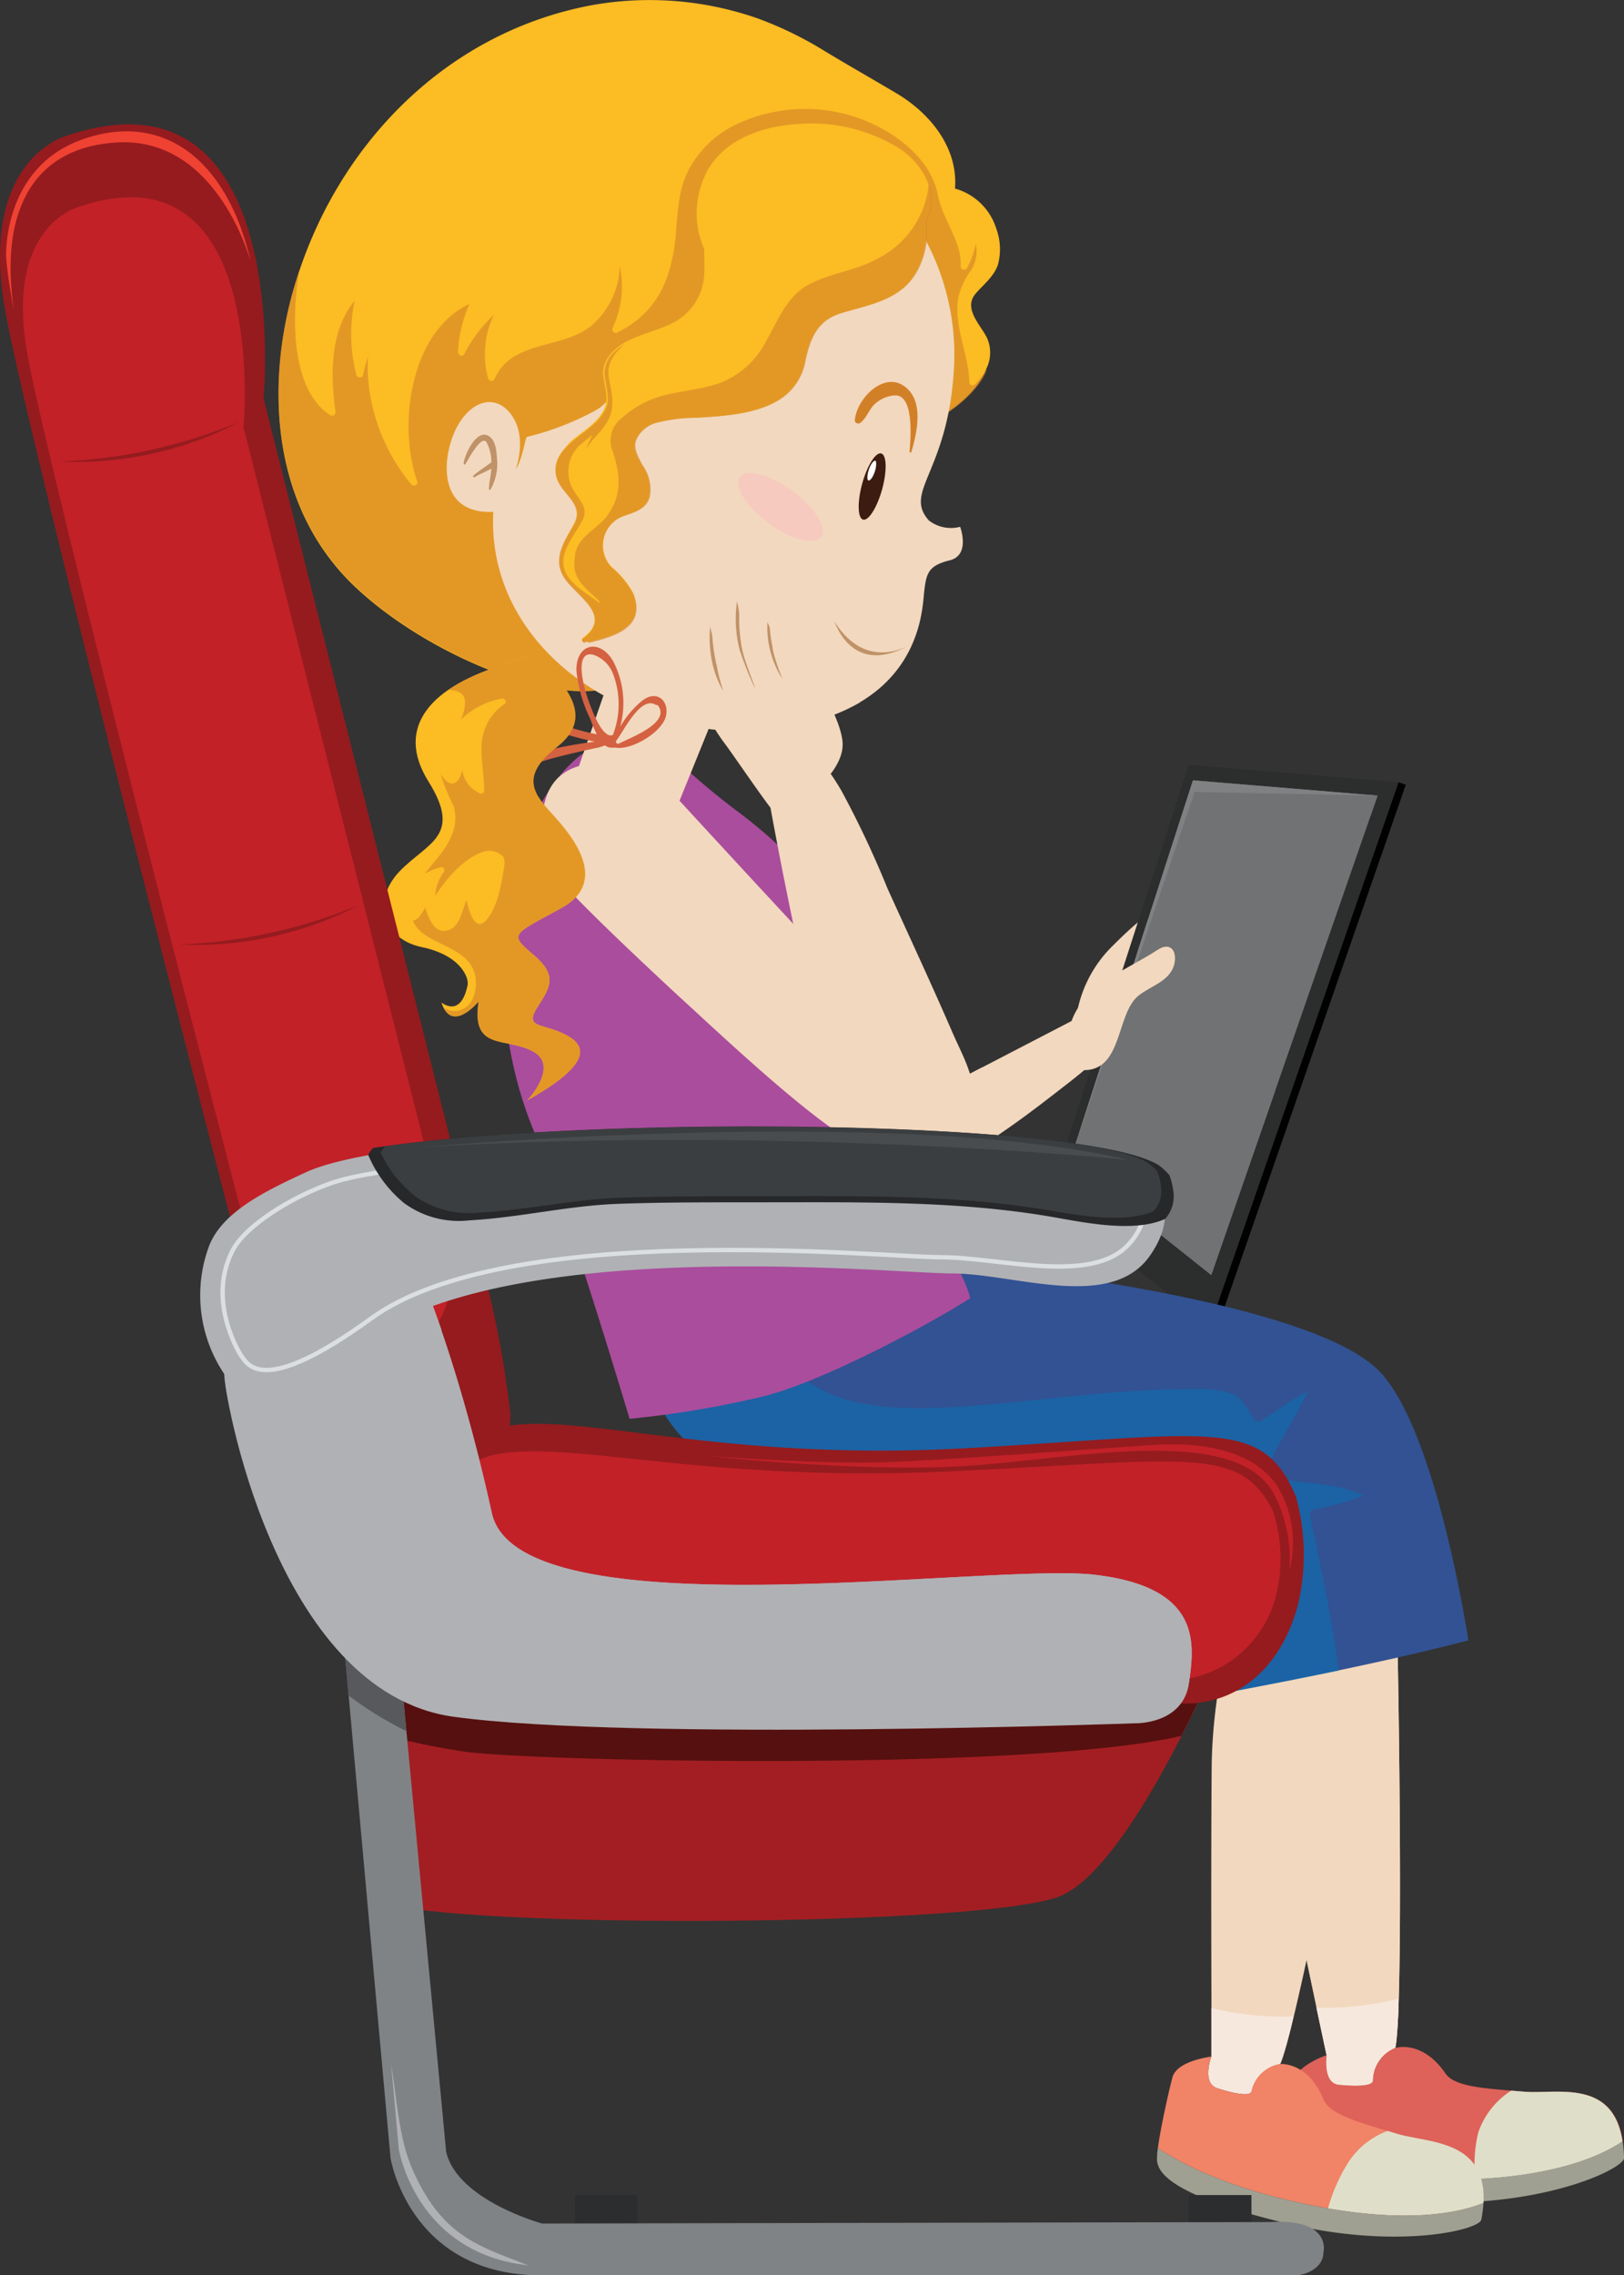 <svg xmlns="http://www.w3.org/2000/svg" viewBox="0 0 186.26 260.87"><rect x="0" y="0" width="186.26" height="260.87" fill="#333333" stroke="none"/><defs><style>.cls-1{isolation:isolate;}.cls-13,.cls-2,.cls-21,.cls-27,.cls-3{fill:#f2d8be;}.cls-13,.cls-16,.cls-2,.cls-20,.cls-21,.cls-35,.cls-37{mix-blend-mode:multiply;}.cls-4{fill:#010101;}.cls-5{fill:#2c2d2d;}.cls-6,.cls-7{fill:#707274;}.cls-27,.cls-41,.cls-42,.cls-43,.cls-7,.cls-8{mix-blend-mode:screen;}.cls-8{fill:#7f8183;}.cls-9{fill:#f7e8de;}.cls-10{fill:#de6259;}.cls-11{fill:#dfdfc9;}.cls-12{fill:#a0a092;}.cls-13,.cls-43{opacity:0.4;}.cls-14{fill:#f18367;}.cls-15{fill:#325293;}.cls-16{fill:#0574b9;opacity:0.5;}.cls-17{fill:#aa4d9d;}.cls-18{fill:#c33927;}.cls-19{fill:#fcbc23;}.cls-20,.cls-23{fill:#d28028;}.cls-20,.cls-21{opacity:0.6;}.cls-22{fill:#f7cabf;}.cls-24{fill:#3c1c10;}.cls-25{fill:#fff;}.cls-26{fill:#c09268;}.cls-27{opacity:0.8;}.cls-28{fill:#d46141;}.cls-29{fill:#a31e22;}.cls-30{fill:#56100f;}.cls-31{fill:#2b2d2e;}.cls-32{fill:#951b1e;}.cls-33{fill:#c22128;}.cls-34{fill:#808386;}.cls-35{fill:#57595c;}.cls-36,.cls-37,.cls-42{fill:#b0b1b4;}.cls-38{fill:none;stroke:#dbdfe1;stroke-miterlimit:10;stroke-width:0.5px;}.cls-39{fill:#27282a;}.cls-40{fill:#3b3e40;}.cls-41{fill:#ef4233;}.cls-43{fill:#616367;}</style></defs><g class="cls-1"><g id="Layer_1" data-name="Layer 1"><path class="cls-2" d="M146,143.88v.25l4.32-2.63c.21-.39.4-.78.58-1.18C149.21,141.47,147.57,142.65,146,143.88Z" transform="translate(-38.47 -7.45)"/><path class="cls-3" d="M161.86,124.41a14.41,14.41,0,0,1,4.29-8.58c4-4,4.37-3.54,4.37-3.54l-2.8,8.76Z" transform="translate(-38.47 -7.45)"/><path class="cls-3" d="M154.17,136.75c2.49-1.73,4.85-3.59,7.24-5.45,1.08-.84,2.13-1.77,3.21-2.66l-.22-2.9-.44-2.57-17.91,9.29-.08,10.1C148.65,140.55,151.41,138.66,154.17,136.75Z" transform="translate(-38.47 -7.45)"/><path class="cls-2" d="M151.55,138.56c.09-.27.17-.55.24-.82.42-1.69,1-4,.39-5.69a11.23,11.23,0,0,0-1.06-2.22l-5.07,2.63-.08,10.1C147.8,141.19,149.67,139.86,151.55,138.56Z" transform="translate(-38.47 -7.45)"/><polygon class="cls-4" points="138.72 152.14 139.55 152.44 161.23 89.98 160.4 89.68 138.72 152.14"/><polygon class="cls-5" points="120.26 137.45 138.72 152.14 160.4 89.68 136.33 87.69 120.26 137.45"/><polygon class="cls-6" points="122.67 133.26 138.92 146.19 158 91.22 136.82 89.47 122.67 133.26"/><path class="cls-7" d="M183.83,107.16c3.9-2.11,7.89-4.09,11.83-6.14l.81-2.35L195,98.55c-8.45,4.49-16.85,9.11-24.87,14.29l-1.26,3.91A152.17,152.17,0,0,1,183.83,107.16Z" transform="translate(-38.47 -7.45)"/><path class="cls-7" d="M164.31,143.22l13.09,10.42,7.33-21.13Q174.47,137.78,164.31,143.22Z" transform="translate(-38.47 -7.45)"/><polygon class="cls-8" points="122.67 133.26 137.01 90.8 158 91.22 136.82 89.47 122.67 133.26"/><path class="cls-6" d="M167.52,146.6c.54.19.73,1.05.43,1.91s-1,1.41-1.52,1.22-.72-1-.42-1.91S167,146.41,167.52,146.6Z" transform="translate(-38.47 -7.45)"/><path class="cls-3" d="M171.26,116.34c-3.79,2.49-9.61,4.43-10.24,9.7-.19,1.51-.16,4.19,2,4.1,4.18-.19,3.51-6.48,6-8.51,1.45-1.19,3.76-1.67,4.17-3.81C173.44,116.32,172.6,115.47,171.26,116.34Z" transform="translate(-38.47 -7.45)"/><path class="cls-3" d="M198.39,182.77l-3.66,1.46c-3.86,1.48-7.94,2.16-11.85,3.46-.27,6.18-.67,14.71,1,22.93,2.74,13.68,6.75,32.46,6.75,32.46s-.48,3.21,1.39,3.4,3.88.18,3.92-.47a4.08,4.08,0,0,1,2.56-3.75c1.08-4.56.26-52.71-.07-58.09C198.39,183.68,198.38,183.22,198.39,182.77Z" transform="translate(-38.47 -7.45)"/><path class="cls-2" d="M198.39,182.77l-3.66,1.46c-3.86,1.48-7.94,2.16-11.85,3.46-.27,6.18-.67,14.71,1,22.93,2.74,13.68,6.75,32.46,6.75,32.46s-.48,3.21,1.39,3.4,3.88.18,3.92-.47a4.08,4.08,0,0,1,2.56-3.75c1.08-4.56.26-52.71-.07-58.09C198.39,183.68,198.38,183.22,198.39,182.77Z" transform="translate(-38.47 -7.45)"/><path class="cls-9" d="M198.88,236.6a41.9,41.9,0,0,1-.4,5.66,4.08,4.08,0,0,0-2.56,3.75c0,.65-2.06.65-3.92.47s-1.39-3.4-1.39-3.4-.46-2.12-1.16-5.44A34.36,34.36,0,0,0,198.88,236.6Z" transform="translate(-38.47 -7.45)"/><path class="cls-10" d="M206.07,257.34c-10,.23-16.14-1.45-19.31-2.7-.18-2.38-.11-6.7,0-8.29.11-2,3.87-3.27,3.87-3.27s-.48,3.21,1.39,3.4,3.88.18,3.92-.47a4.08,4.08,0,0,1,2.56-3.75s3.07-1,5.76,2.93c1.11,1.62,5,1.73,9,2.08,3.66.32,10.24-1.57,11.33,5.68C222.23,254.54,216.82,257.09,206.07,257.34Z" transform="translate(-38.47 -7.45)"/><path class="cls-11" d="M213.24,247.27l-1.44-.12A9.19,9.19,0,0,0,208,252a16,16,0,0,0-.33,5.31c9.68-.45,14.66-2.82,16.88-4.33C223.48,245.7,216.9,247.59,213.24,247.27Z" transform="translate(-38.47 -7.45)"/><path class="cls-12" d="M206.07,257.34c10.75-.25,16.16-2.8,18.5-4.39a13.8,13.8,0,0,1,.16,1.93c0,1.17-8.7,5.47-22.11,5.09s-15.29-2.61-15.68-4a7.34,7.34,0,0,1-.18-1.36C189.93,255.89,196.1,257.57,206.07,257.34Z" transform="translate(-38.47 -7.45)"/><path class="cls-3" d="M197.37,185.88c-1.3.22-2.59.45-3.89.65-4.07.65-8.21.46-12.29.91-1.54,6-3.68,14.25-3.75,22.64-.11,13.95,0,33.17,0,33.17s-1.12,3,.66,3.61,3.76,1,3.94.37a4.05,4.05,0,0,1,3.27-3.13c2-4.24,11-51.51,11.83-56.85C197.17,186.76,197.27,186.31,197.37,185.88Z" transform="translate(-38.47 -7.45)"/><path class="cls-13" d="M194.61,200.9c1.3-6.77,2.26-12.06,2.49-13.65.07-.49.17-.94.27-1.37-1.3.22-2.59.45-3.89.65-4.07.65-8.21.46-12.29.91a113,113,0,0,0-3.51,18.15C181.37,204.82,192.61,201.46,194.61,200.9Z" transform="translate(-38.47 -7.45)"/><path class="cls-9" d="M186.82,238.64a40.58,40.58,0,0,1-1.55,5.46,4.05,4.05,0,0,0-3.27,3.13c-.18.62-2.15.2-3.94-.37s-.66-3.61-.66-3.61,0-2.17,0-5.57A34.63,34.63,0,0,0,186.82,238.64Z" transform="translate(-38.47 -7.45)"/><path class="cls-14" d="M189.61,260.44c-9.8-1.87-15.49-4.8-18.34-6.7.31-2.36,1.26-6.57,1.67-8.11.52-1.93,4.46-2.38,4.46-2.38s-1.12,3,.66,3.61,3.76,1,3.94.37a4.05,4.05,0,0,1,3.27-3.13s3.21-.33,5,4.07c.76,1.82,4.58,2.75,8.38,3.92,3.52,1.08,10.34.62,9.93,7.94C206,261.09,200.18,262.46,189.61,260.44Z" transform="translate(-38.47 -7.45)"/><path class="cls-11" d="M198.68,252.09l-1.06-.32a9.15,9.15,0,0,0-4.68,3.88,19.89,19.89,0,0,0-2.16,5c9.82,1.69,15.31.4,17.83-.62C209,252.71,202.2,253.17,198.68,252.09Z" transform="translate(-38.47 -7.45)"/><path class="cls-12" d="M189.61,260.44c10.57,2,16.38.65,19-.41a14.69,14.69,0,0,1-.25,1.92c-.22,1.15-9.63,3.53-22.67.34s-14.42-5.77-14.52-7.17a8,8,0,0,1,.1-1.38C174.12,255.64,179.81,258.57,189.61,260.44Z" transform="translate(-38.47 -7.45)"/><path class="cls-15" d="M110.91,151.31s-2.27,25.65,17.83,25.82,43.87,4.87,50,9.29l-3.67,15.83s18.18-3.18,31.81-6.72c0,0-3.59-23.88-10.13-30.78-8.39-8.84-49.11-12.56-49.11-12.56L141,146Z" transform="translate(-38.47 -7.45)"/><path class="cls-16" d="M192,199c-.76-6-2.06-11.91-3.28-17.8a.54.54,0,0,1,.36-.66,31.43,31.43,0,0,0,5.77-1.62c-3.31-1.58-7.32-1.32-10.84-2.13a.54.54,0,0,1-.31-.78c1.33-3.14,3.34-5.91,4.72-9-1.91.92-3.56,2.29-5.4,3.37a.53.53,0,0,1-.72-.19c-.63-1-1.32-2.39-2.43-2.89a11.26,11.26,0,0,0-4.58-.58c-3.71,0-7.4.22-11.08.55-5.54.49-11.08,1.21-16.63,1.52-7.22.41-17.61.17-20.21-8.28a.53.53,0,0,1,.37-.65c4.75-1.58,9.27-3.6,13.85-5.61,1.88-.82,3.86-1.47,5.76-2.28L141,146l-30.06,5.31s-2.27,25.65,17.83,25.82,43.87,4.87,50,9.29l-3.67,15.83S182.81,200.89,192,199Z" transform="translate(-38.47 -7.45)"/><path class="cls-17" d="M125.89,167.58a112,112,0,0,1-15.21,2.54c-1.69-5.59-7.25-24.07-10.93-32.88C92.12,119,97.54,96.15,108,92.39c5.63-2,5.84,1.17,14.94,8,13.26,9.9,18,21.46,17.44,34.07-.25,5.53,8.47,17.61,9.36,21.84C144.3,159.77,132.14,166.11,125.89,167.58Z" transform="translate(-38.47 -7.45)"/><path class="cls-18" d="M111.35,89.64a8.62,8.62,0,0,0,1.87,3.78s3.36.55,6.74-3.78c0,0,.26-2.41-.74-3.44Z" transform="translate(-38.47 -7.45)"/><polygon class="cls-3" points="82.02 81.7 76.34 95.72 65.08 91.67 69.93 77.72 82.02 81.7"/><polygon class="cls-2" points="82.02 81.7 76.34 95.72 65.08 91.67 69.93 77.72 82.02 81.7"/><path class="cls-19" d="M79.22,74.76c8.54,8.06,24.24,14.39,30.47,11a8.65,8.65,0,0,1-.93-1.09c8.91,2.45,9.14-8.9,16.84-13.6,4.19-2.56,7.78-5.92,11.71-8.86,2.59-1.94,5.94-3.46,7.67-6.3,2.7-1.24,5.65-3.59,6.67-6.3a4.1,4.1,0,0,0,0-3.46c-.73-1.46-2.71-3.32-1.31-5,.92-1.09,2.09-1.94,2.58-3.33a6.82,6.82,0,0,0-.18-4.14A6.9,6.9,0,0,0,148,29.07c.37-4.65-2.81-8.61-6.74-10.94-2.7-1.6-5.41-3.14-8.1-4.76a42.26,42.26,0,0,0-7.79-3.81,37.63,37.63,0,0,0-19.11-1.5c-16.87,3.2-29,16.15-33.76,31.38C68.94,50.68,69.19,65.29,79.22,74.76Z" transform="translate(-38.47 -7.45)"/><path class="cls-20" d="M72.47,39.44c.12-.38.24-.77.37-1.15-.14.79-.25,1.58-.34,2.37-.48,4.45-.35,11.7,3.87,14.41a.4.4,0,0,0,.58-.36c-.59-4.29-.65-9.35,2.2-12.79a18.5,18.5,0,0,0,.2,8.53.4.4,0,0,0,.76,0,20.61,20.61,0,0,1,.57-2.12,18.49,18.49,0,0,0,0,2.47,21.8,21.8,0,0,0,4.94,12.16c.26.34.86.12.7-.33-2.27-6.49-.78-17.17,6-20.34A15.35,15.35,0,0,0,91,47.75c0,.43.52.7.73.27a16.42,16.42,0,0,1,3.4-4.49,10.35,10.35,0,0,0-.67,7.32.4.4,0,0,0,.73.07c1.92-4.5,7.73-3.4,11.07-6.09a9.41,9.41,0,0,0,3.3-6.86,11.34,11.34,0,0,1-.82,7.07.4.4,0,0,0,.56.52c4.3-2.15,6-5.64,6.59-10.34.31-2.74.24-5.74,1.54-8.24a12,12,0,0,1,6-5.5,18.42,18.42,0,0,1,17,1.18c2.6,1.64,5,4,5.62,7.19.54,2.82,2.75,5.26,2.6,8.14a.39.39,0,0,0,.74.17,10,10,0,0,0,1-2.77,4.08,4.08,0,0,1-.64,3.17,9,9,0,0,0-1.33,2.81c-.68,3.39,1.15,6.52,1.22,9.88a.39.39,0,0,0,.68.25c.44-.52.92-1.09,1.38-1.7-1.09,2.65-4,4.93-6.6,6.15-1.73,2.84-5.08,4.36-7.67,6.3-3.93,2.94-7.52,6.3-11.71,8.86-7.7,4.7-7.93,16-16.84,13.6a8.65,8.65,0,0,0,.93,1.09c-6.23,3.35-21.93-3-30.47-11C69.19,65.29,68.94,50.68,72.47,39.44Z" transform="translate(-38.47 -7.45)"/><path class="cls-3" d="M91.16,55.92c1.88-2.94,4.6-3.15,6.17-.59s.29,5.93.29,5.93c.87-1.33,1.09-3.86,1.34-3.73a32.49,32.49,0,0,0,7.42-2.81c3.17-1.61-.51-1.7,11.82-5.63,7.59-2.42,10.14-13.33,11-21.34a80.37,80.37,0,0,1,11.42,1.58,27.81,27.81,0,0,1,7.28,20C147.31,61.59,142,63.74,145,67.12a4.13,4.13,0,0,0,3.59.73s1.22,3.24-1.18,3.84-2.68,1.4-2.93,3.47-.22,13.69-16.9,15.81S94.2,82,95.05,66.14C88.09,66.45,89.27,58.87,91.16,55.92Z" transform="translate(-38.47 -7.45)"/><path class="cls-21" d="M133.16,85.28c-1.46-2-2.8-4.26-2.33-6.85a14.36,14.36,0,0,0,.45-3.56,3.06,3.06,0,0,0-.36-1.46q-1.83-1.16-2.4.42c-.18.42-.35.84-.52,1.26a.4.4,0,0,1-.73-.07c-.18-.71-.22-1.47-.45-2.17-.69-2-2.85-.61-3.61.57a.39.39,0,0,1-.61.1c-1.32-1.54-2.77,1.76-3.3,2.73a.41.41,0,0,1-.62.11.83.83,0,0,0-.76-.21c-1.77,1.06-1.57,4.55-1.2,6.34a28.42,28.42,0,0,0,1.31,5c.5,1.25,1.22,2.38,1.83,3.57a33,33,0,0,0,7.75-.06,24.68,24.68,0,0,0,9.48-3A6.57,6.57,0,0,1,133.16,85.28Z" transform="translate(-38.47 -7.45)"/><path class="cls-22" d="M122.88,88.07A4.07,4.07,0,0,1,119,86.54a7.45,7.45,0,0,1-1.39-4.87C120.3,81.61,122.57,84.27,122.88,88.07Z" transform="translate(-38.47 -7.45)"/><path class="cls-23" d="M142,51.61c-2.25-1.39-5.15,1.42-5.48,3.9a.4.4,0,0,0,.58.45c.69-.48,1-1.44,1.57-2.06A3.81,3.81,0,0,1,141,52.79c2.32-.24,1.93,4.83,1.79,6.4,0,.14.17.23.21.08C143.66,57,144.54,53.17,142,51.61Z" transform="translate(-38.47 -7.45)"/><path class="cls-24" d="M139.62,63.64c-.6,2.09-1.58,3.6-2.19,3.38s-.64-2.11-.05-4.2,1.57-3.6,2.19-3.37S140.2,61.56,139.62,63.64Z" transform="translate(-38.47 -7.45)"/><path class="cls-25" d="M138.78,61.59c-.21.62-.53,1-.71.95s-.15-.67.06-1.28.53-1,.71-1S139,61,138.78,61.59Z" transform="translate(-38.47 -7.45)"/><path class="cls-22" d="M132.65,69c-.73,1-3.41.37-6-1.53s-4.07-4.25-3.35-5.3,3.4-.36,6,1.52S133.36,67.93,132.65,69Z" transform="translate(-38.47 -7.45)"/><path class="cls-26" d="M94.4,57.38c.9.43,1,1.67,1.06,2.54a5.9,5.9,0,0,1-.75,3.68.1.1,0,0,1-.16-.06c0-.8.23-1.57.28-2.37-.61.37-1.32.6-1.92,1-.11.06-.24-.08-.15-.18.64-.6,1.4-1,2.07-1.55a4.87,4.87,0,0,0-.55-2.26c-.58-1-2.18,2.1-2.4,2.45a.12.12,0,0,1-.23-.08C91.76,59.58,93.07,56.73,94.4,57.38Z" transform="translate(-38.47 -7.45)"/><path class="cls-19" d="M102.2,61.69c.26,2.31,3.48,3.31,2.06,5.87-1,1.84-2.42,3.93-1.14,6s5.75,4.38,2.22,7a.26.26,0,0,0,.22.47,1.25,1.25,0,0,0,.25-.09.32.32,0,0,0,.3.1c2.88-.7,6.42-1.78,5-5.55a10.32,10.32,0,0,0-2.53-3.09A3.59,3.59,0,0,1,110,66.6c1.21-.43,2.58-.78,2.94-2.24a4.77,4.77,0,0,0-.83-3.57c-.45-.85-1.18-2-.69-3a3.54,3.54,0,0,1,2.24-1.85,18.64,18.64,0,0,1,4.65-.59c3.17-.19,7.37-.41,10-2.42a6.59,6.59,0,0,0,2.49-4.17c.54-2.53,1.37-4.54,4-5.37,3.29-1,7-1.48,8.82-4.88a9.15,9.15,0,0,0,1-5.67c1.74-3-.25-6.47-2.79-8.23a19.07,19.07,0,0,0-12-2.93c-3.84.26-8.08,1.66-10.15,5.2a10.35,10.35,0,0,0-1.22,6.38,10.84,10.84,0,0,0,.77,2.73c0,1,.08,2,0,3a6.57,6.57,0,0,1-2.89,5.07c-2.28,1.53-5.86,1.72-7.71,3.84a3.31,3.31,0,0,0-1,2.35c.06,1.18.63,2.56.26,3.72-.6,1.85-2.59,2.9-4,4.11C103,59.06,102,60.16,102.2,61.69Z" transform="translate(-38.47 -7.45)"/><path class="cls-20" d="M104.07,58.11c1.36-1.21,3.35-2.26,4-4.11.37-1.16-.2-2.54-.26-3.72a3.31,3.31,0,0,1,1-2.35,6,6,0,0,1,1.26-1c-2.81,2.52-1.57,3.88-1.4,6,.15,1.94-.26,2.86-2.19,4.93a8.7,8.7,0,0,0-.72,1c0-.28.79-1.73.55-1.49,0,0-1.37,1.14-1.4,1.17a4.18,4.18,0,0,0-1.13,4c.41,1.83,2.46,2.78,1.47,4.62s-3,4-1.8,6.13c.76,1.37,2.35,2.19,3.69,3.25.3.23,0-.27-.27-.51-2.6-2.2-2.66-3.06-2.45-4.9.23-2.07,2.48-3,3.62-4.46,1.89-2.49,1.56-5,.62-7.69a3.24,3.24,0,0,1,1.15-3.62,11.63,11.63,0,0,1,4.2-2.41c2.42-.73,5-.78,7.41-1.74a10.08,10.08,0,0,0,5-4.8c1.23-2.15,2.24-4.78,4.45-6.12,2.56-1.54,5.7-1.74,8.32-3.22A10.74,10.74,0,0,0,145,28.51a5,5,0,0,1-.3,4.33,9.15,9.15,0,0,1-1,5.67c-1.85,3.4-5.53,3.85-8.82,4.88-2.62.83-3.45,2.84-4,5.37a6.59,6.59,0,0,1-2.49,4.17c-2.65,2-6.85,2.23-10,2.42a18.64,18.64,0,0,0-4.65.59,3.54,3.54,0,0,0-2.24,1.85c-.49,1,.24,2.15.69,3a4.77,4.77,0,0,1,.83,3.57c-.36,1.46-1.73,1.81-2.94,2.24a3.59,3.59,0,0,0-1.48,5.89,10.32,10.32,0,0,1,2.53,3.09c1.46,3.77-2.08,4.85-5,5.55a.32.32,0,0,1-.3-.1,1.25,1.25,0,0,1-.25.09.26.26,0,0,1-.22-.47c3.53-2.66-.85-4.79-2.22-7s.12-4.21,1.14-6c1.42-2.56-1.8-3.56-2.06-5.87C102,60.16,103,59.06,104.07,58.11Z" transform="translate(-38.47 -7.45)"/><path class="cls-3" d="M102.11,107.41s-1.29-.16,13.88,13.94,23.74,21.43,27.94,18.23,4.24-6.4-3.47-14.46-24.05-25.85-24.05-25.85a11,11,0,0,0-9.52-4.3C98.39,95.34,100.63,105.28,102.11,107.41Z" transform="translate(-38.47 -7.45)"/><path class="cls-27" d="M106.76,111c-2.37-2.74-4.65-5.64-5-9.4a9.38,9.38,0,0,1,.77-5c-3.14,3-1.57,9.19-.43,10.82,0,0-1.29-.16,13.88,13.94l2,1.79C114.13,119.15,110.36,115.11,106.76,111Z" transform="translate(-38.47 -7.45)"/><path class="cls-21" d="M140.46,125.12c-7.7-8.06-24.05-25.85-24.05-25.85a10.74,10.74,0,0,0-5.63-3.84c5.46,5,10.71,10.31,14.66,16.59a40,40,0,0,1,5.12,11.18,52.66,52.66,0,0,0,1.83,6.17,14.49,14.49,0,0,1,1.26,5.33.39.39,0,0,1-.38.41,7.92,7.92,0,0,1-2.18-.41c6.19,4.9,10.31,6.81,12.84,4.88C148.12,136.39,148.17,133.18,140.46,125.12Z" transform="translate(-38.47 -7.45)"/><path class="cls-28" d="M97.64,89.59c.75,1.19,3.53,1.33,4.79,1.75a36.44,36.44,0,0,0,4.27,1.15,47.94,47.94,0,0,0-5.2.92c-2.37.59-6.09,1.68-7,4.24,0,.07,0,.65.16.5a18.82,18.82,0,0,1,7.69-3.89c1.53-.39,3.08-.75,4.63-1.08.18,0,.51-.15.89-.27a1.09,1.09,0,0,0,.81.26,2.06,2.06,0,0,0,.36,0l.06,0c1.75.33,5.42-1.78,5.77-3.72.31-1.73-1.12-2.93-2.75-1.66a10.68,10.68,0,0,0-2.52,3,10.38,10.38,0,0,0-.77-7.46c-1.47-2.68-4.3-2.18-4.25,1a16.17,16.17,0,0,0,1.61,5.59,16.55,16.55,0,0,0,.72,1.72,27.33,27.33,0,0,1-4.35-1.24c-1.34-.54-3.14-.73-4.42-1.45,0-.1-.06-.18-.15-.18h-.18C97.47,88.73,97.55,89.44,97.64,89.59Zm15.84-1.43a1.08,1.08,0,0,1,.24.13.19.19,0,0,1,.24.08c1.44,2-3.35,3.72-4.53,4.35a.24.24,0,0,1-.28-.35C109.92,91.43,111.77,87.48,113.48,88.16Zm-7.71-1c-.34-.94-1.47-5.15.72-4.65a3.69,3.69,0,0,1,2.27,2.15,9.72,9.72,0,0,1,0,7.06C107.44,92.26,106.06,88.06,105.77,87.21Z" transform="translate(-38.47 -7.45)"/><path class="cls-3" d="M126.72,99.4s0-4.59,2.43-5c3.08-.51,4,.63,5.82,3.7a112.53,112.53,0,0,1,5.29,11.22c2.47,5.44,5,10.86,7.38,16.35,1.31,3.09,3.45,6.36,2,9.79-1,2.39-3,5-5.68,5.17a14,14,0,0,1-6.74-1.7C133.39,136.86,126.72,99.4,126.72,99.4Z" transform="translate(-38.47 -7.45)"/><path class="cls-3" d="M127.44,100.8c-1-1.08-5-7-5.86-8.12a22.89,22.89,0,0,1-4-8.75,14,14,0,0,1-.35-5.3c.11-.25.23-.5.37-.75.57-1,1.72.21,1.88.81s.26,1,.36,1.52c0-.75.11-1.52.1-2.19,0-1,.1-2.72.81-3.51,1-1.11,2,.52,2.14,1.34a11.19,11.19,0,0,1,.18,1.16.92.92,0,0,0,0-.16c.2-1.65.17-4.39,2.1-5,1.13-.33,1.25,1.9,1.3,2.44a33.7,33.7,0,0,1-.06,3.89,4.71,4.71,0,0,0,.15,1.28c0-1,.41-2.11.51-3.14s.34-3.07,1.68-3.47c1-.3,1.5.63,1.66,1.51a7.12,7.12,0,0,1-.37,2.66,18,18,0,0,0-.34,3.84,14.16,14.16,0,0,0,1.82,3.7c1.28,2,3.36,5.58,3.58,7.91.19,2.09-1.46,4-3,5.57C131.05,99.19,128.16,101.6,127.44,100.8Z" transform="translate(-38.47 -7.45)"/><path class="cls-26" d="M126.76,79.43a17.37,17.37,0,0,0,.3,2.15,8.46,8.46,0,0,0,.16.85,26.72,26.72,0,0,0,1,2.88,10.94,10.94,0,0,1-1.73-6.52h0A5.53,5.53,0,0,1,126.76,79.43Z" transform="translate(-38.47 -7.45)"/><path class="cls-26" d="M123.25,77.81a18.51,18.51,0,0,0,.22,3.38,8.89,8.89,0,0,0,.19,1c.36,1.46,1,2.85,1.44,4.28A42.89,42.89,0,0,1,123.31,82,14.2,14.2,0,0,1,123,76.4,9.42,9.42,0,0,1,123.25,77.81Z" transform="translate(-38.47 -7.45)"/><path class="cls-26" d="M120.17,80.43a19.35,19.35,0,0,0,.4,2.88c0,.11.05.21.08.32s.09.49.14.74c.17.78.39,1.54.62,2.3a11.53,11.53,0,0,1-1.15-2.8,14.13,14.13,0,0,1-.35-4.53A10.16,10.16,0,0,1,120.17,80.43Z" transform="translate(-38.47 -7.45)"/><path class="cls-26" d="M143.18,81.18s-5.19,3.62-9-2.46C134.22,78.72,136.19,85.41,143.18,81.18Z" transform="translate(-38.47 -7.45)"/><path class="cls-19" d="M84.32,107.33c3.21-3.31,7.21-4,3.29-10.28s.29-11,9.21-13.56c0,0,3.31-2,4.76.38s5.25,5.72.74,9.24S99.92,98.7,102,101s6.43,7.53.82,10.59-6,2.92-3.19,5.3,2,3.69.51,6,.24,1.92,2.44,2.84,5.48,2.8-3.66,7.9c0,0,3.79-3.95.67-5.63s-7.11,0-6.23-5.72c0,0-3.09,3.78-4.26.11,0,0,2.21,1.87,3-2,.17-.79-.74-3.41-5.26-4.35S81.11,110.64,84.32,107.33Z" transform="translate(-38.47 -7.45)"/><path class="cls-20" d="M91.25,123.26c1.61-.51,2-2.48,1.71-4-.8-3.57-6.08-3.4-7.13-6.27.5,0,1-.71,1.41-1.48.38,1.21,1,2.73,2.15,2.67,1.79-.1,2-2.12,2.58-3.54.32,1.4,1,3.7,2.25,2.33s1.68-3.8,2-5.63c.06-.51.27-1.3-.09-1.74a2.32,2.32,0,0,0-2.58-.36c-2.13.89-3.85,2.92-5.16,4.92a5,5,0,0,1,1-2.75.36.36,0,0,0-.39-.53,8,8,0,0,0-1.82.75c1.09-1.45,2.45-2.71,3.1-4.42a4.9,4.9,0,0,0,.23-3.31A23.24,23.24,0,0,1,89,96.2c.41.62.93,1.21,1.49,1.06s.78-.79,1-1.47a3.46,3.46,0,0,0,2.08,2.65A.36.36,0,0,0,94,98.1c0-1.71-.36-3.4-.3-5.11a6,6,0,0,1,2.65-4.84c.31-.24,0-.66-.33-.6a8.78,8.78,0,0,0-4.65,2.39c.49-1.34.77-2.69-.29-3.16a2.59,2.59,0,0,0-1.24-.2,23.58,23.58,0,0,1,7-3.09s3.31-2,4.76.38,5.25,5.72.74,9.24S99.92,98.7,102,101s6.43,7.53.82,10.59-6,2.92-3.19,5.3,2,3.69.51,6,.24,1.92,2.44,2.84,5.48,2.8-3.66,7.9c0,0,3.79-3.95.67-5.63s-7.11,0-6.23-5.72c0,0-2.71,3.3-4,.72A2.19,2.19,0,0,0,91.25,123.26Z" transform="translate(-38.47 -7.45)"/><path class="cls-29" d="M178,197.91s-9.78,23.35-17.82,26.89-68.86,3.89-78.3.71L78.71,192.6Z" transform="translate(-38.47 -7.45)"/><path class="cls-30" d="M91.28,208.21c6.57,1.19,65.2,2.44,82.68-1.74,2.42-4.76,4-8.56,4-8.56L78.71,192.6l1.24,13A77.15,77.15,0,0,0,91.28,208.21Z" transform="translate(-38.47 -7.45)"/><rect class="cls-31" x="136.36" y="251.67" width="7.17" height="8.14"/><rect class="cls-31" x="65.92" y="251.67" width="7.17" height="8.14"/><path class="cls-32" d="M46.35,22.94S35.8,25.38,39.12,43.38,71.68,173.38,72,174.3c0,0,2.71,11.6,14.17,7,0,0,10.55-1.53,10.85-11.6a113.62,113.62,0,0,0-3-16.17c-2.41-9.46-25.32-100.4-25.32-100.4S72.28,14.39,46.35,22.94Z" transform="translate(-38.47 -7.45)"/><path class="cls-32" d="M82,191.81S87,172.87,96,171.06s24.8,4,53.11,2.44,34.08-3.72,38,5.57a25,25,0,0,1,.26,12.21c-1.57,6.37-6.21,11.82-13.72,11.48S87,210.65,82,191.81Z" transform="translate(-38.47 -7.45)"/><path class="cls-33" d="M82,191.15s4.8-15.49,13.64-17,24.18,3.3,51.78,2,33.22-3,37.05,4.56a17.41,17.41,0,0,1,.26,10,12.82,12.82,0,0,1-13.38,9.39C164.06,199.84,86.88,206.57,82,191.15Z" transform="translate(-38.47 -7.45)"/><path class="cls-34" d="M184.15,262.22l-83.51.17s-9.7-2.65-11-8.22l-5.24-55.46-6.58-3.92,5.44,60.08S85.35,268,100,268.32h87.35s2.92-.36,2.92-2.74C190.3,265.58,191.11,261.78,184.15,262.22Z" transform="translate(-38.47 -7.45)"/><path class="cls-35" d="M85.07,205.93l-.68-7.22-6.58-3.92.64,7.06A40.9,40.9,0,0,0,85.07,205.93Z" transform="translate(-38.47 -7.45)"/><path class="cls-36" d="M85.7,256c-1.49-3.44-1.78-8.32-2.38-12l.89,9.87s1.92,11.91,14.84,13.31C93.35,264.94,89.11,263.9,85.7,256Z" transform="translate(-38.47 -7.45)"/><path class="cls-33" d="M47.7,31.1s-8.84,2-6.06,17.13S68.93,157.2,69.18,158c0,0,2.27,9.72,11.88,5.88,0,0,8.84-1.28,9.09-9.72a94.93,94.93,0,0,0-2.52-13.56c-2-7.93-21.23-84.15-21.23-84.15S69.43,23.93,47.7,31.1Z" transform="translate(-38.47 -7.45)"/><path class="cls-36" d="M66.82,160.41s-2.44,3.18-2.62,4.6,5.66,36.46,26.33,39.28,78.19.74,78.19.74,5.4.14,6.1-4.55S176.23,189.42,164,188s-66.05,6.84-69.12-7.07C91.15,164,87,154.39,87,154.39Z" transform="translate(-38.47 -7.45)"/><path class="cls-37" d="M164,188c-12.23-1.41-66.05,6.84-69.12-7.07C91.15,164,87,154.39,87,154.39l-2.36.71c3.77,7.28,5.26,15.64,7.62,23.48.94,3.1,1,5.67,3.62,7.77a18.41,18.41,0,0,0,8,3.55c6.81,1.33,13.93,1.5,20.84,1.54,7.24.05,14.5,0,21.74-.18,1.9,0,3.84-.08,5.77,0a72.25,72.25,0,0,1,12.21.5c3.56.49,8.23,2.23,8.89,6.34a16.2,16.2,0,0,1,0,5.25,4.83,4.83,0,0,0,1.49-2.91C175.53,195.79,176.23,189.42,164,188Z" transform="translate(-38.47 -7.45)"/><path class="cls-37" d="M74.69,168.46A36.25,36.25,0,0,0,81,164.1c2.43-2.21,5-4,8.11-4.16-1.25-3.62-2.07-5.55-2.07-5.55l-20.19,6s-2.44,3.18-2.62,4.6a19.44,19.44,0,0,0,.44,3.1A9.14,9.14,0,0,0,74.69,168.46Z" transform="translate(-38.47 -7.45)"/><path class="cls-36" d="M64.2,165a16.17,16.17,0,0,1-1.75-14.69c1.48-3.82,6.18-6.2,11.19-8.49,13.37-6.1,86.51-6.28,95.69-.44,0,0,5.5,3.72,1,10.08s-15.55,2-22.63,2-53.13-4.78-68.86,8.84C69,170.9,65,166.33,64.2,165Z" transform="translate(-38.47 -7.45)"/><path class="cls-38" d="M66.12,162.88s-4-6.07-1-12c1.4-2.8,6.58-6.11,11.36-7.79,12.72-4.46,81.71-4.62,90.44-.35,0,0,5.24,2.72,1,7.38s-14.81,1.48-21.54,1.48S96.72,147.2,81,158.64C68.48,167.72,66.87,163.85,66.12,162.88Z" transform="translate(-38.47 -7.45)"/><path class="cls-39" d="M173.06,144.19a7.89,7.89,0,0,0-.47-2,7.22,7.22,0,0,0-1.19-1.12c-8.17-5.2-64.68-5.85-90.14-2a2.81,2.81,0,0,0-.56.8,14.51,14.51,0,0,0,4.09,5.5,10.62,10.62,0,0,0,7.5,2c5.72-.31,11.28-1.68,17-1.89s11.25-.17,16.88-.18c10.92,0,22-.19,32.77,1.64,3.58.61,9.49,1.93,13.17.26A3.89,3.89,0,0,0,173.06,144.19Z" transform="translate(-38.47 -7.45)"/><path class="cls-40" d="M171.63,143.54a6.54,6.54,0,0,0-.45-1.82,6.8,6.8,0,0,0-1.16-1c-7.91-4.76-62.67-5.35-87.35-1.84a2.56,2.56,0,0,0-.54.73A16.25,16.25,0,0,0,83.54,142a17.49,17.49,0,0,0,2.55,2.61,10.74,10.74,0,0,0,7.26,1.87c5.56-.28,10.94-1.54,16.53-1.72s10.9-.16,16.35-.17c10.58,0,21.29-.18,31.76,1.5,3.47.56,9.2,1.76,12.77.24A3.4,3.4,0,0,0,171.63,143.54Z" transform="translate(-38.47 -7.45)"/><path class="cls-37" d="M74.34,153a2.1,2.1,0,1,1-2.1-2.12A2.11,2.11,0,0,1,74.34,153Z" transform="translate(-38.47 -7.45)"/><path class="cls-37" d="M73.9,153.24a1.31,1.31,0,1,1-1.31-1.32A1.32,1.32,0,0,1,73.9,153.24Z" transform="translate(-38.47 -7.45)"/><path class="cls-41" d="M39.17,37s-.53-10.21,8.65-13.53,16.73,2.08,19.44,14.11c0,0-3.76-14.42-15.29-13.8C42.8,24.24,38.25,31,40.08,43.12,40.08,43.12,39.38,39.58,39.17,37Z" transform="translate(-38.47 -7.45)"/><path class="cls-42" d="M67,172.57s4.2,15.66,10.88,23c0,0,5.38,5.84,12.46,7.57,0,0,8,1.32,31.59,1.19s49.28,1.19,50.33-2.26c0,0-2.23.53-7.08,1.2s-35.39.13-48.24-.13-22,.14-28-1.66C81,199,73.64,191,67,172.57Z" transform="translate(-38.47 -7.45)"/><path class="cls-32" d="M45.24,60.37a59.6,59.6,0,0,0,20.62-4.51A40.57,40.57,0,0,1,45.24,60.37Z" transform="translate(-38.47 -7.45)"/><path class="cls-32" d="M59,115.74a59.67,59.67,0,0,0,20.63-4.51A40.48,40.48,0,0,1,59,115.74Z" transform="translate(-38.47 -7.45)"/><path class="cls-33" d="M119.49,174.36s18,2,30.37,1.13,30.58-4.78,34.78,3.36a16.34,16.34,0,0,1,1.7,8.71,12.53,12.53,0,0,0-1.31-9.62c-2.88-4.51-9.44-5.1-13.89-4.84s-23.6,1.72-31.07,2S119.49,174.36,119.49,174.36Z" transform="translate(-38.47 -7.45)"/><path class="cls-43" d="M86.57,139s54.65-4.91,81.39,1.46C168,140.42,128.12,136.44,86.57,139Z" transform="translate(-38.47 -7.45)"/></g></g></svg>